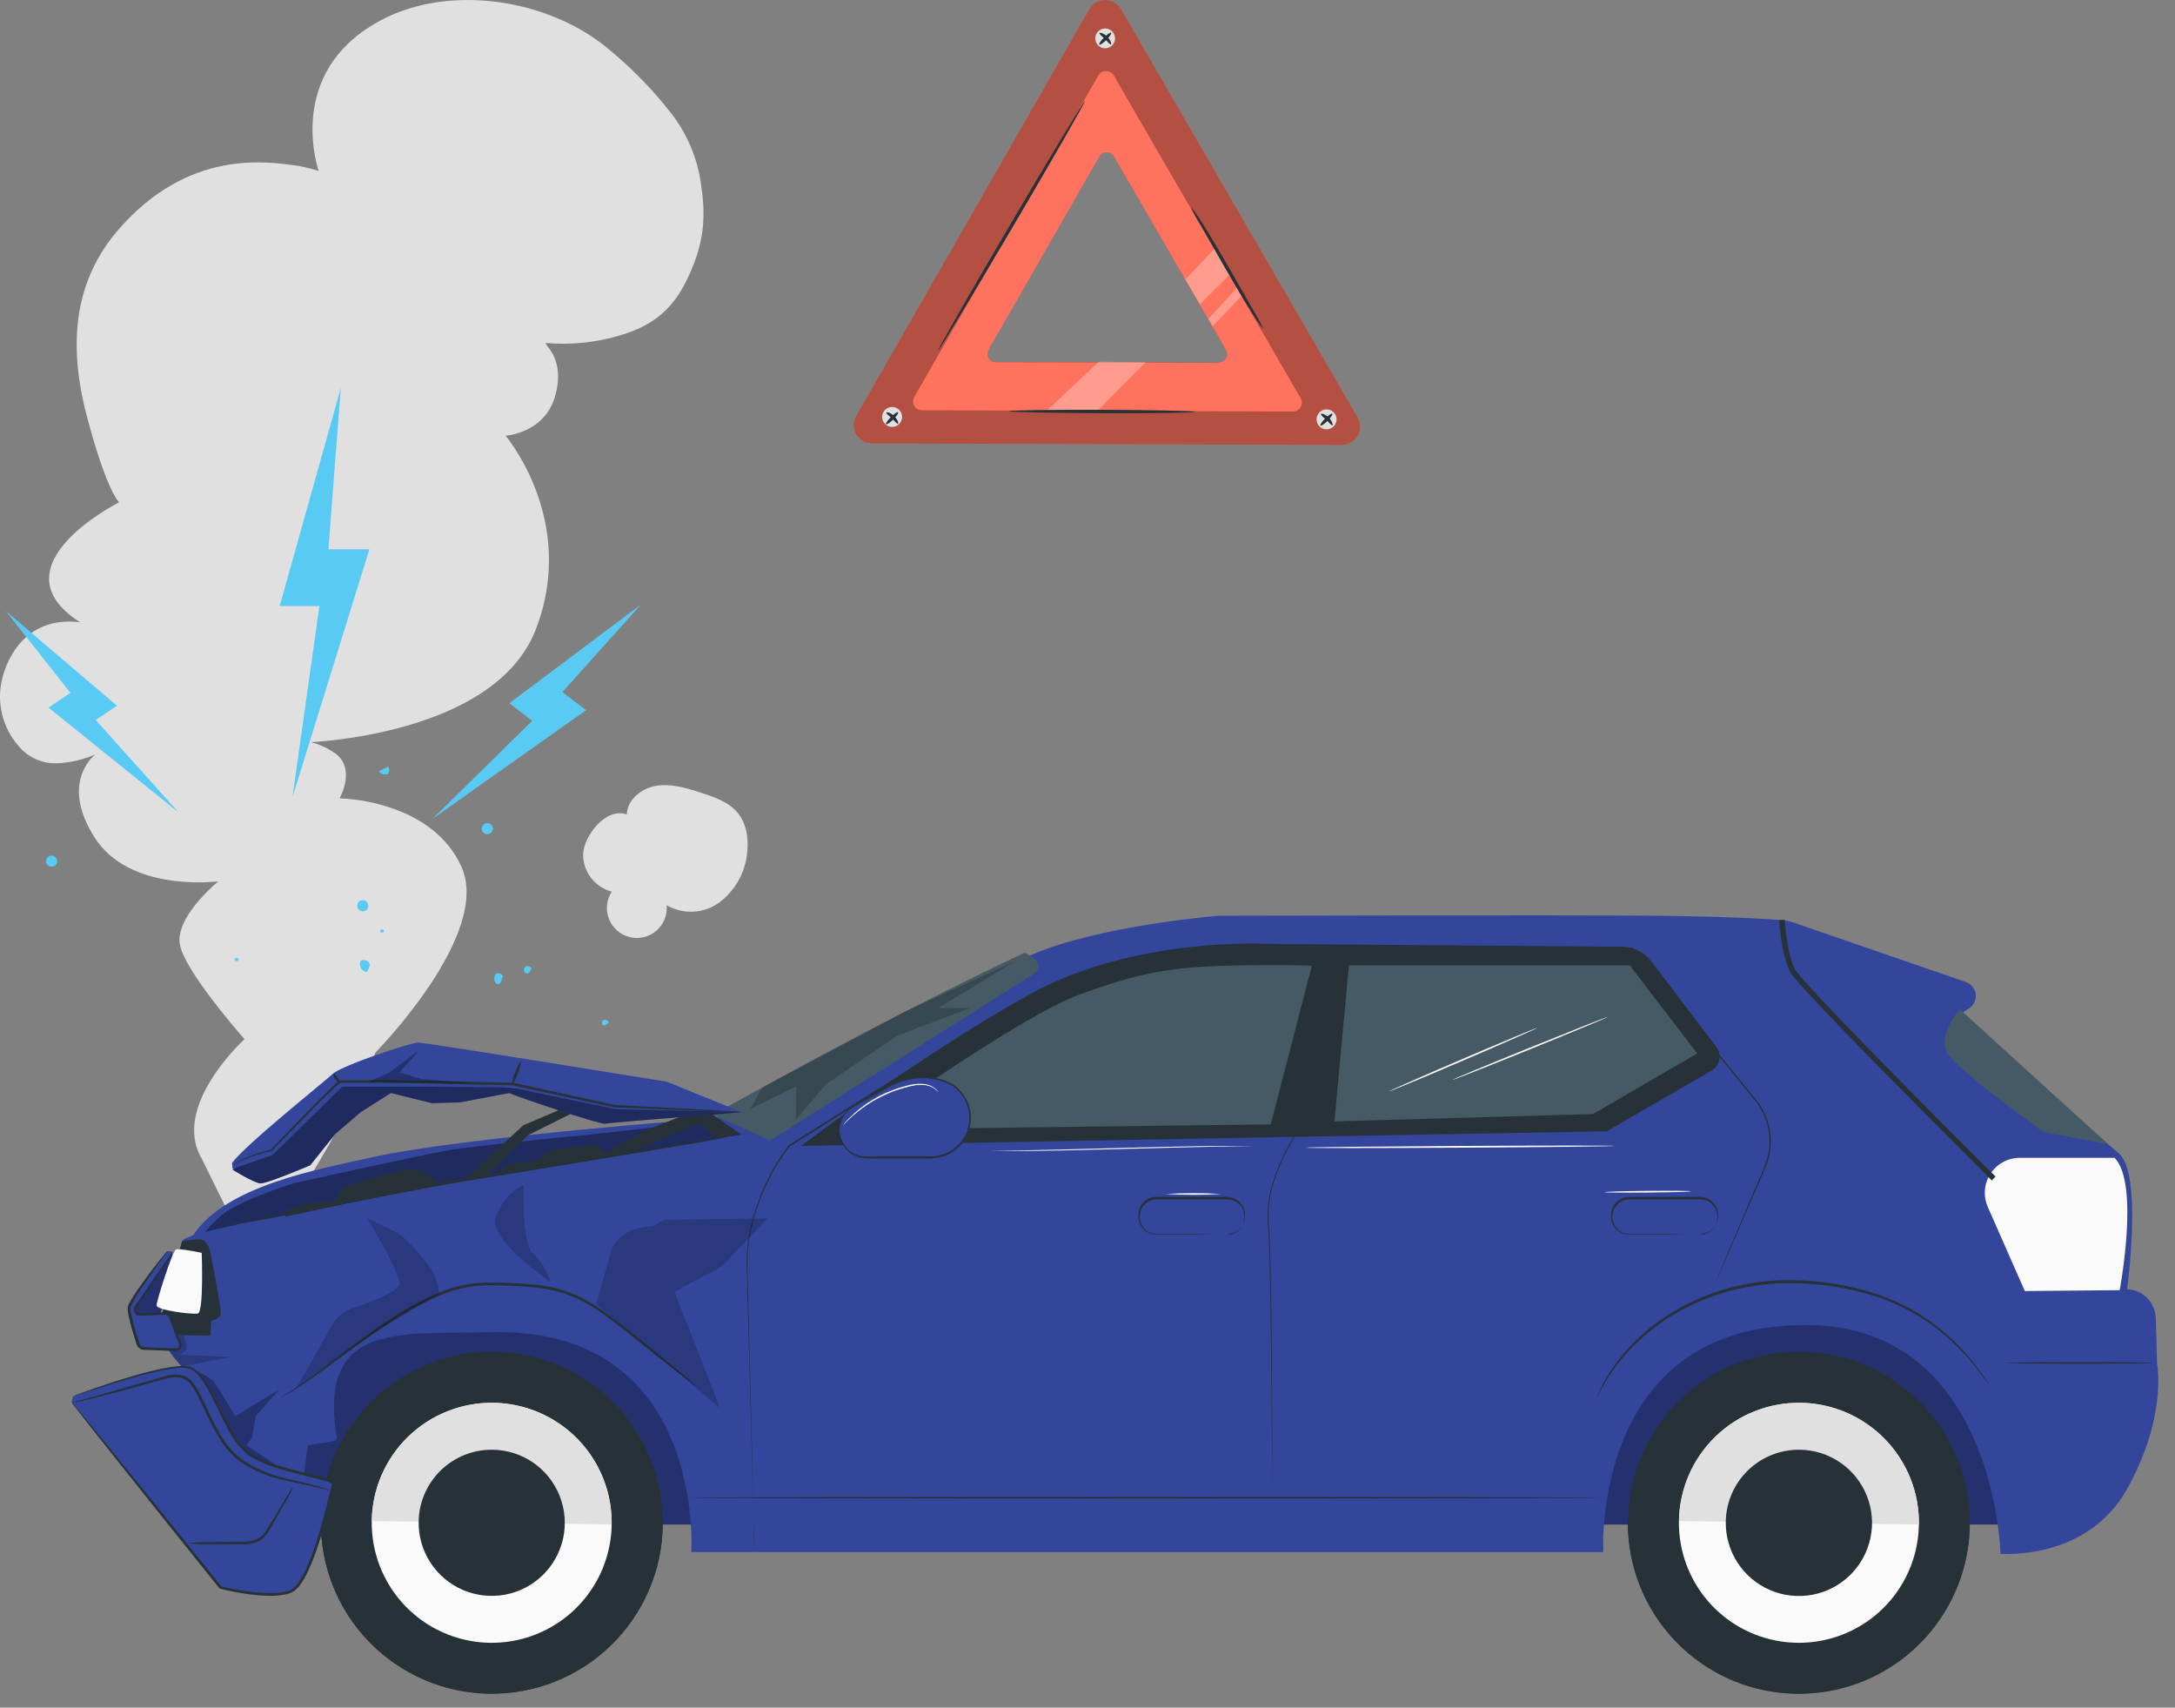 <svg width="107" height="84" viewBox="0 0 107 84" fill="none" xmlns="http://www.w3.org/2000/svg">
<rect x="0" y="0" width="107" height="84" fill="#808080" stroke="none"/>
<g id="Group 281">
<g id="safety-triangle">
<path id="Vector" d="M66.795 20.542L55.147 0.449C55.068 0.312 54.955 0.199 54.818 0.12C54.682 0.041 54.527 0 54.369 0C54.212 0 54.057 0.041 53.92 0.12C53.784 0.199 53.67 0.312 53.591 0.449L42.118 20.467C42.04 20.603 42 20.757 42 20.914C42 21.071 42.042 21.225 42.12 21.36C42.198 21.496 42.31 21.609 42.446 21.688C42.581 21.767 42.735 21.809 42.892 21.811L66.005 21.886C66.163 21.887 66.319 21.847 66.457 21.769C66.594 21.692 66.709 21.579 66.789 21.443C66.87 21.306 66.912 21.151 66.913 20.993C66.914 20.835 66.874 20.679 66.795 20.542ZM59.944 17.834L49.007 17.8C48.931 17.804 48.856 17.786 48.79 17.75C48.723 17.713 48.668 17.659 48.63 17.594C48.592 17.528 48.572 17.454 48.573 17.378C48.575 17.302 48.596 17.228 48.637 17.164L54.07 7.691C54.105 7.625 54.158 7.57 54.223 7.532C54.287 7.493 54.361 7.473 54.436 7.473C54.511 7.473 54.585 7.493 54.649 7.532C54.714 7.57 54.766 7.625 54.802 7.691L60.31 17.201C60.348 17.265 60.369 17.337 60.37 17.411C60.372 17.485 60.353 17.558 60.317 17.622C60.28 17.687 60.227 17.741 60.163 17.778C60.099 17.815 60.026 17.834 59.952 17.834H59.944Z" fill="#FF725E"/>
<g id="Group" opacity="0.3">
<path id="Vector_2" d="M66.795 20.542L55.147 0.449C55.068 0.312 54.955 0.199 54.818 0.12C54.682 0.041 54.527 0 54.369 0C54.212 0 54.057 0.041 53.92 0.12C53.784 0.199 53.67 0.312 53.591 0.449L42.118 20.467C42.04 20.603 42 20.757 42 20.914C42 21.071 42.042 21.225 42.12 21.36C42.198 21.496 42.31 21.609 42.446 21.688C42.581 21.767 42.735 21.809 42.892 21.811L66.005 21.886C66.163 21.887 66.319 21.847 66.457 21.769C66.594 21.692 66.709 21.579 66.789 21.443C66.87 21.306 66.912 21.151 66.913 20.993C66.914 20.835 66.874 20.679 66.795 20.542ZM59.944 17.834L49.007 17.8C48.931 17.804 48.856 17.786 48.79 17.75C48.723 17.713 48.668 17.659 48.63 17.594C48.592 17.528 48.572 17.454 48.573 17.378C48.575 17.302 48.596 17.228 48.637 17.164L54.07 7.691C54.105 7.625 54.158 7.57 54.223 7.532C54.287 7.493 54.361 7.473 54.436 7.473C54.511 7.473 54.585 7.493 54.649 7.532C54.714 7.57 54.766 7.625 54.802 7.691L60.31 17.201C60.348 17.265 60.369 17.337 60.37 17.411C60.372 17.485 60.353 17.558 60.317 17.622C60.28 17.687 60.227 17.741 60.163 17.778C60.099 17.815 60.026 17.834 59.952 17.834H59.944Z" fill="black"/>
</g>
<path id="Vector_3" d="M63.975 19.568L54.794 3.714C54.755 3.648 54.699 3.593 54.632 3.555C54.566 3.516 54.49 3.496 54.413 3.496C54.336 3.496 54.26 3.516 54.194 3.555C54.127 3.593 54.071 3.648 54.032 3.714L44.98 19.523C44.941 19.589 44.921 19.665 44.92 19.742C44.92 19.819 44.94 19.894 44.979 19.961C45.017 20.028 45.072 20.083 45.139 20.122C45.206 20.16 45.282 20.18 45.359 20.18L63.592 20.242C63.672 20.245 63.751 20.226 63.821 20.187C63.891 20.148 63.949 20.091 63.988 20.021C64.028 19.952 64.047 19.873 64.045 19.793C64.043 19.713 64.018 19.635 63.975 19.568ZM59.952 17.85L49.015 17.817C48.94 17.82 48.864 17.803 48.798 17.766C48.731 17.73 48.676 17.676 48.638 17.61C48.6 17.545 48.581 17.47 48.582 17.395C48.583 17.319 48.605 17.245 48.645 17.18L54.078 7.708C54.114 7.642 54.167 7.587 54.231 7.548C54.295 7.51 54.369 7.49 54.444 7.49C54.519 7.49 54.593 7.51 54.657 7.548C54.722 7.587 54.775 7.642 54.81 7.708L60.318 17.218C60.353 17.281 60.37 17.353 60.369 17.425C60.368 17.497 60.348 17.568 60.311 17.63C60.274 17.692 60.221 17.744 60.158 17.779C60.096 17.815 60.024 17.834 59.952 17.834V17.85Z" fill="#FF725E"/>
<path id="Vector_4" d="M54.856 1.888C54.856 1.984 54.828 2.079 54.774 2.159C54.721 2.239 54.645 2.301 54.556 2.338C54.467 2.375 54.369 2.384 54.274 2.366C54.18 2.347 54.093 2.3 54.025 2.232C53.957 2.164 53.911 2.078 53.892 1.983C53.873 1.889 53.883 1.791 53.92 1.702C53.956 1.613 54.019 1.537 54.099 1.484C54.179 1.43 54.273 1.401 54.369 1.401C54.498 1.401 54.622 1.453 54.714 1.544C54.805 1.635 54.856 1.759 54.856 1.888Z" fill="#E0E0E0"/>
<path id="Vector_5" d="M54.661 1.614C54.694 1.647 54.59 1.801 54.428 1.963C54.266 2.125 54.107 2.229 54.078 2.196C54.049 2.163 54.149 2.009 54.311 1.847C54.474 1.684 54.632 1.58 54.661 1.614Z" fill="#263238"/>
<path id="Vector_6" d="M54.652 2.184C54.611 2.204 54.507 2.063 54.357 1.921C54.207 1.78 54.066 1.672 54.087 1.63C54.107 1.589 54.299 1.63 54.469 1.801C54.64 1.971 54.694 2.167 54.652 2.184Z" fill="#263238"/>
<path id="Vector_7" d="M44.377 20.554C44.366 20.676 44.309 20.789 44.219 20.872C44.129 20.954 44.011 21 43.888 21C43.766 21 43.648 20.954 43.557 20.872C43.467 20.789 43.411 20.676 43.399 20.554C43.393 20.486 43.401 20.418 43.423 20.353C43.444 20.288 43.48 20.229 43.526 20.178C43.572 20.128 43.627 20.088 43.69 20.06C43.752 20.032 43.82 20.018 43.888 20.018C43.956 20.018 44.024 20.032 44.087 20.06C44.149 20.088 44.205 20.128 44.251 20.178C44.297 20.229 44.332 20.288 44.354 20.353C44.375 20.418 44.383 20.486 44.377 20.554Z" fill="#E0E0E0"/>
<path id="Vector_8" d="M44.181 20.28C44.215 20.313 44.107 20.467 43.949 20.629C43.79 20.791 43.628 20.895 43.595 20.862C43.562 20.829 43.67 20.675 43.832 20.513C43.994 20.35 44.148 20.246 44.181 20.28Z" fill="#263238"/>
<path id="Vector_9" d="M44.173 20.85C44.132 20.85 44.023 20.729 43.874 20.583C43.724 20.438 43.587 20.338 43.607 20.296C43.628 20.255 43.82 20.296 43.99 20.467C44.161 20.637 44.215 20.816 44.173 20.85Z" fill="#263238"/>
<path id="Vector_10" d="M65.751 20.625C65.752 20.723 65.724 20.818 65.67 20.899C65.617 20.981 65.54 21.044 65.45 21.082C65.36 21.119 65.261 21.13 65.166 21.111C65.07 21.092 64.982 21.045 64.913 20.976C64.844 20.907 64.798 20.82 64.779 20.724C64.76 20.628 64.77 20.529 64.808 20.439C64.845 20.349 64.909 20.273 64.99 20.219C65.072 20.166 65.167 20.137 65.265 20.138C65.394 20.138 65.517 20.19 65.609 20.281C65.7 20.372 65.751 20.496 65.751 20.625Z" fill="#E0E0E0"/>
<path id="Vector_11" d="M65.547 20.35C65.577 20.384 65.473 20.538 65.31 20.7C65.148 20.862 64.994 20.966 64.961 20.933C64.928 20.9 65.032 20.746 65.194 20.583C65.356 20.421 65.522 20.317 65.547 20.35Z" fill="#263238"/>
<path id="Vector_12" d="M65.547 20.92C65.506 20.941 65.402 20.8 65.252 20.658C65.102 20.517 64.961 20.409 64.982 20.367C65.003 20.326 65.194 20.367 65.365 20.538C65.535 20.708 65.585 20.904 65.547 20.92Z" fill="#263238"/>
<g id="Group_2" opacity="0.3">
<path id="Vector_13" d="M59.74 12.238L58.321 13.744L59.029 14.972L60.485 13.524L59.74 12.238Z" fill="white"/>
</g>
<g id="Group_3" opacity="0.3">
<path id="Vector_14" d="M59.445 15.687L60.847 14.16L61.075 14.56L59.653 16.049L59.445 15.687Z" fill="white"/>
</g>
<g id="Group_4" opacity="0.3">
<path id="Vector_15" d="M54.057 17.792L51.528 20.167L54.02 20.176L56.358 17.821L54.057 17.792Z" fill="white"/>
</g>
<path id="Vector_16" d="M53.375 4.958C53.417 4.983 51.828 7.754 49.831 11.148C47.834 14.543 46.178 17.28 46.141 17.259C46.103 17.239 47.688 14.464 49.689 11.065C51.69 7.666 53.338 4.938 53.375 4.958Z" fill="#263238"/>
<path id="Vector_17" d="M58.796 20.259C58.796 20.305 56.753 20.334 54.22 20.326C51.686 20.317 49.644 20.271 49.644 20.226C49.644 20.18 51.69 20.151 54.22 20.159C56.749 20.167 58.796 20.213 58.796 20.259Z" fill="#263238"/>
<path id="Vector_18" d="M62.153 16.182C61.933 15.923 61.737 15.644 61.566 15.35C61.225 14.813 60.78 14.065 60.297 13.229L59.075 11.086C58.891 10.799 58.728 10.498 58.588 10.188C58.805 10.449 59.001 10.727 59.174 11.02C59.516 11.552 59.961 12.305 60.443 13.141L61.666 15.279C61.849 15.569 62.012 15.87 62.153 16.182Z" fill="#263238"/>
</g>
<g id="Crash">
<path id="Vector_19" d="M30.837 16.39C32.693 15.764 33.455 14.612 34.043 13.204C34.682 11.673 34.71 10.46 34.468 8.928C34.277 7.705 33.778 6.55 33.019 5.572C32.142 4.448 31.148 3.421 30.052 2.509C27.015 -0.122 21.833 -0.885 18.392 1.192L18.148 1.343C14.094 3.95 15.678 8.412 15.678 8.412C15.36 8.311 15.037 8.228 14.709 8.165C13.12 7.935 9.278 7.32 5.831 11.291C3.735 13.701 3.293 16.739 4.264 20.441C5.244 24.168 5.859 24.708 5.859 24.708C5.859 24.708 -0.382 27.845 3.938 30.608C0.688 30.213 0.096 33.443 0.096 33.443C-0.035 34.002 -0.032 34.584 0.104 35.142C0.24 35.7 0.505 36.218 0.878 36.654C1.116 36.956 1.424 37.196 1.777 37.35C2.129 37.505 2.514 37.57 2.898 37.541C3.512 37.501 4.115 37.357 4.681 37.115C4.334 37.42 4.087 37.821 3.971 38.268C3.789 38.946 3.839 39.914 4.651 41.193C6.364 43.885 10.587 43.372 10.738 43.353C10.345 43.686 9.982 44.053 9.654 44.451C9.155 45.068 8.705 45.842 8.861 46.52C9.152 47.801 11.638 50.667 11.987 51.067C12.001 51.083 12.015 51.099 12.028 51.117C12.028 51.117 8.403 54.41 9.92 56.984L12.42 62.05C14.82 58.859 16.853 55.408 18.48 51.762C19.484 50.712 20.396 49.578 21.205 48.372C22.423 46.525 23.441 44.283 22.703 42.642C22.001 41.081 20.64 40.244 19.391 39.794C18.527 39.485 17.621 39.308 16.704 39.27C16.704 39.27 17.588 37.744 16.397 36.994C16.062 36.77 15.691 36.606 15.299 36.511C16.146 36.454 16.99 36.35 17.827 36.201C20.804 35.674 25.036 34.341 26.348 30.987C28.444 25.614 24.871 21.434 24.871 21.434C24.871 21.434 26.696 21.322 27.264 19.626C27.832 17.93 26.957 17.073 26.957 17.073L26.833 16.868C28.187 16.988 29.55 16.825 30.837 16.39Z" fill="#E0E0E0"/>
<path id="Vector_20" d="M36.318 40.016C35.857 39.431 35.099 39.193 34.397 38.965C33.694 38.737 32.981 38.539 32.267 38.657C31.554 38.776 30.854 39.338 30.837 40.063C29.797 39.692 28.738 41.122 28.689 41.984C28.676 42.409 28.808 42.827 29.064 43.168C29.32 43.508 29.684 43.752 30.096 43.858C29.968 44.055 29.888 44.28 29.864 44.514C29.84 44.748 29.872 44.984 29.958 45.203C30.044 45.423 30.181 45.618 30.358 45.773C30.535 45.928 30.746 46.039 30.975 46.095C31.203 46.152 31.442 46.153 31.671 46.099C31.9 46.044 32.112 45.935 32.291 45.782C32.469 45.629 32.608 45.434 32.696 45.216C32.784 44.998 32.819 44.762 32.797 44.528C33.191 44.756 33.642 44.867 34.097 44.846C34.552 44.825 34.991 44.673 35.363 44.41C36.103 43.863 36.597 43.045 36.735 42.135C36.845 41.396 36.773 40.592 36.318 40.016Z" fill="#E0E0E0"/>
<path id="Vector_21" fill-rule="evenodd" clip-rule="evenodd" d="M18.834 45.724C18.853 45.73 18.869 45.743 18.879 45.76C18.888 45.778 18.891 45.798 18.886 45.817C18.878 45.836 18.865 45.852 18.848 45.862C18.83 45.873 18.81 45.877 18.79 45.875C18.77 45.873 18.75 45.865 18.734 45.853C18.718 45.841 18.705 45.825 18.697 45.806C18.695 45.803 18.694 45.798 18.694 45.794C18.694 45.79 18.695 45.786 18.697 45.782C18.7 45.771 18.706 45.763 18.716 45.757C18.732 45.739 18.753 45.725 18.776 45.716C18.788 45.712 18.801 45.711 18.813 45.715C18.826 45.718 18.837 45.725 18.845 45.735L18.834 45.724Z" fill="#59CAF4"/>
<path id="Vector_22" fill-rule="evenodd" clip-rule="evenodd" d="M11.679 47.126C11.689 47.129 11.697 47.134 11.705 47.14C11.713 47.146 11.719 47.154 11.724 47.163C11.728 47.171 11.731 47.181 11.732 47.191C11.733 47.2 11.732 47.21 11.729 47.22C11.722 47.239 11.709 47.255 11.691 47.266C11.674 47.276 11.653 47.28 11.633 47.277C11.613 47.275 11.594 47.267 11.578 47.255C11.562 47.243 11.55 47.227 11.542 47.209C11.54 47.205 11.539 47.201 11.539 47.196C11.539 47.192 11.54 47.188 11.542 47.184C11.543 47.179 11.544 47.174 11.547 47.169C11.55 47.165 11.554 47.162 11.559 47.159C11.577 47.142 11.598 47.128 11.622 47.118C11.633 47.114 11.646 47.114 11.658 47.117C11.669 47.121 11.68 47.128 11.688 47.137L11.679 47.126Z" fill="#59CAF4"/>
<path id="Vector_23" fill-rule="evenodd" clip-rule="evenodd" d="M18.214 47.508C18.209 47.455 18.191 47.404 18.161 47.36C18.131 47.316 18.09 47.28 18.043 47.257C17.995 47.233 17.942 47.221 17.889 47.223C17.836 47.226 17.784 47.241 17.739 47.269C17.717 47.323 17.707 47.381 17.709 47.439C17.712 47.497 17.726 47.554 17.752 47.605C17.778 47.657 17.815 47.703 17.86 47.74C17.905 47.776 17.957 47.803 18.013 47.818C18.064 47.784 18.104 47.737 18.13 47.682C18.157 47.627 18.169 47.566 18.164 47.505L18.214 47.508Z" fill="#59CAF4"/>
<path id="Vector_24" fill-rule="evenodd" clip-rule="evenodd" d="M2.771 42.22C2.809 42.28 2.821 42.353 2.805 42.423C2.79 42.493 2.747 42.553 2.688 42.593C2.628 42.632 2.556 42.646 2.486 42.633C2.416 42.619 2.353 42.579 2.313 42.52C2.272 42.462 2.255 42.39 2.266 42.319C2.278 42.249 2.316 42.186 2.373 42.143C2.43 42.1 2.502 42.082 2.573 42.091C2.643 42.1 2.708 42.136 2.752 42.192L2.771 42.22Z" fill="#59CAF4"/>
<path id="Vector_25" fill-rule="evenodd" clip-rule="evenodd" d="M19.092 37.708L18.631 37.944C18.683 38.007 18.754 38.054 18.833 38.078C18.912 38.102 18.996 38.102 19.075 38.078C19.103 38.049 19.123 38.014 19.136 37.976C19.148 37.938 19.152 37.898 19.148 37.858C19.143 37.819 19.13 37.78 19.108 37.746C19.087 37.712 19.059 37.683 19.026 37.661L19.092 37.708Z" fill="#59CAF4"/>
<path id="Vector_26" fill-rule="evenodd" clip-rule="evenodd" d="M29.984 50.348C29.971 50.292 29.938 50.242 29.891 50.208C29.844 50.174 29.786 50.158 29.729 50.164C29.613 50.189 29.567 50.37 29.668 50.425C29.77 50.48 29.877 50.378 29.943 50.288L29.984 50.348Z" fill="#59CAF4"/>
<path id="Vector_27" fill-rule="evenodd" clip-rule="evenodd" d="M24.248 40.749C24.251 40.817 24.228 40.885 24.183 40.937C24.139 40.989 24.076 41.023 24.008 41.032C23.94 41.04 23.871 41.023 23.815 40.983C23.759 40.943 23.72 40.884 23.706 40.816C23.691 40.749 23.703 40.679 23.738 40.62C23.773 40.561 23.829 40.517 23.895 40.497C23.96 40.477 24.031 40.482 24.093 40.512C24.155 40.542 24.204 40.594 24.229 40.658L24.248 40.749Z" fill="#59CAF4"/>
<path id="Vector_28" fill-rule="evenodd" clip-rule="evenodd" d="M18.12 44.541C18.123 44.61 18.1 44.677 18.055 44.73C18.011 44.782 17.948 44.816 17.88 44.825C17.812 44.833 17.743 44.816 17.687 44.776C17.631 44.736 17.592 44.676 17.578 44.609C17.563 44.542 17.575 44.472 17.61 44.413C17.645 44.353 17.701 44.309 17.767 44.289C17.832 44.27 17.903 44.275 17.965 44.305C18.027 44.335 18.076 44.387 18.101 44.451L18.12 44.541Z" fill="#59CAF4"/>
<path id="Vector_29" fill-rule="evenodd" clip-rule="evenodd" d="M26.158 47.689C26.151 47.658 26.138 47.629 26.118 47.604C26.099 47.579 26.074 47.559 26.045 47.545C26.017 47.531 25.986 47.523 25.954 47.522C25.922 47.521 25.891 47.528 25.862 47.541C25.836 47.558 25.814 47.581 25.798 47.608C25.783 47.635 25.774 47.665 25.773 47.696C25.771 47.728 25.777 47.759 25.791 47.787C25.804 47.815 25.823 47.84 25.848 47.859C25.876 47.873 25.907 47.879 25.938 47.877C25.968 47.874 25.998 47.864 26.024 47.847C26.049 47.83 26.07 47.806 26.083 47.778C26.097 47.751 26.103 47.72 26.101 47.689H26.158Z" fill="#59CAF4"/>
<path id="Vector_30" fill-rule="evenodd" clip-rule="evenodd" d="M24.748 48.002C24.643 47.878 24.487 47.807 24.383 47.922C24.333 47.992 24.309 48.076 24.316 48.161C24.322 48.247 24.357 48.327 24.416 48.389C24.534 48.471 24.69 48.32 24.69 48.131L24.748 48.002Z" fill="#59CAF4"/>
<path id="Vector_31" d="M31.529 29.738L25.058 34.59L26.183 35.455L21.271 40.285L28.831 34.934L27.671 34.042L31.529 29.738Z" fill="#59CAF4"/>
<path id="Vector_32" d="M0.285 30.054L5.752 34.714L4.706 35.416L8.792 39.967L2.387 34.807L3.466 34.083L0.285 30.054Z" fill="#59CAF4"/>
<path id="Vector_33" d="M16.767 19.08L13.759 29.813H15.713L14.388 39.212L18.172 27.022H16.155L16.767 19.08Z" fill="#59CAF4"/>
</g>
<g id="car-2">
<path id="Vector_34" d="M99.684 62.195H12.472V74.992H99.684V62.195Z" fill="#34469C"/>
<g id="Group_5" opacity="0.3">
<path id="Vector_35" d="M99.684 62.195H12.472V74.992H99.684V62.195Z" fill="black"/>
</g>
<path id="Vector_36" d="M24.921 83.275C29.548 82.874 32.974 78.798 32.573 74.172C32.172 69.545 28.097 66.119 23.47 66.52C18.844 66.921 15.418 70.996 15.819 75.623C16.219 80.249 20.295 83.675 24.921 83.275Z" fill="#263238"/>
<path id="Vector_37" d="M15.785 74.764C15.784 74.772 15.784 74.779 15.785 74.786C15.769 75.891 15.971 76.987 16.379 78.013C16.787 79.04 17.393 79.975 18.162 80.767C19.716 82.367 21.843 83.284 24.073 83.316C26.303 83.348 28.454 82.492 30.054 80.938C31.653 79.384 32.57 77.258 32.602 75.028V75.006L15.785 74.764Z" fill="#263238"/>
<path id="Vector_38" d="M18.288 74.822C18.271 75.989 18.601 77.135 19.235 78.115C19.87 79.095 20.781 79.865 21.853 80.327C22.925 80.789 24.11 80.923 25.258 80.712C26.406 80.501 27.466 79.954 28.303 79.14C29.141 78.327 29.718 77.283 29.962 76.141C30.207 75 30.107 73.811 29.676 72.727C29.245 71.642 28.502 70.709 27.54 70.046C26.579 69.384 25.443 69.021 24.276 69.004C23.5 68.993 22.731 69.134 22.01 69.421C21.29 69.707 20.633 70.132 20.076 70.673C19.52 71.213 19.076 71.857 18.769 72.569C18.462 73.281 18.299 74.047 18.288 74.822Z" fill="#FAFAFA"/>
<path id="Vector_39" d="M24.276 69.004C23.5 68.993 22.731 69.134 22.01 69.421C21.29 69.707 20.633 70.132 20.076 70.673C19.52 71.213 19.076 71.857 18.769 72.569C18.462 73.281 18.299 74.047 18.288 74.822L30.088 74.992C30.111 73.427 29.511 71.918 28.422 70.795C27.331 69.672 25.84 69.028 24.276 69.004Z" fill="#E0E0E0"/>
<path id="Vector_40" d="M20.596 74.855C20.585 75.566 20.786 76.264 21.173 76.861C21.559 77.457 22.114 77.926 22.767 78.208C23.419 78.489 24.141 78.571 24.84 78.442C25.54 78.314 26.185 77.981 26.695 77.485C27.205 76.99 27.557 76.354 27.706 75.659C27.855 74.964 27.794 74.24 27.531 73.579C27.269 72.919 26.816 72.35 26.231 71.947C25.646 71.543 24.954 71.322 24.243 71.312C23.771 71.305 23.302 71.391 22.863 71.565C22.424 71.739 22.023 71.998 21.684 72.327C21.346 72.656 21.075 73.049 20.888 73.483C20.701 73.916 20.602 74.383 20.596 74.855Z" fill="#263238"/>
<path id="Vector_41" d="M89.037 83.294C93.671 82.997 97.187 78.999 96.89 74.365C96.593 69.731 92.595 66.215 87.96 66.512C83.326 66.809 79.81 70.807 80.107 75.442C80.405 80.076 84.403 83.592 89.037 83.294Z" fill="#263238"/>
<path id="Vector_42" d="M80.081 74.764V74.786C80.065 75.891 80.267 76.987 80.675 78.013C81.083 79.04 81.689 79.975 82.459 80.767C83.228 81.559 84.146 82.192 85.16 82.629C86.174 83.067 87.265 83.3 88.369 83.316C89.473 83.332 90.57 83.13 91.596 82.722C92.622 82.314 93.558 81.708 94.35 80.938C95.142 80.169 95.775 79.251 96.212 78.236C96.649 77.222 96.882 76.132 96.898 75.028V75.006L80.081 74.764Z" fill="#263238"/>
<path id="Vector_43" d="M82.595 74.822C82.578 75.989 82.908 77.135 83.542 78.115C84.177 79.094 85.087 79.864 86.159 80.326C87.231 80.789 88.416 80.923 89.564 80.712C90.712 80.501 91.771 79.955 92.609 79.142C93.446 78.329 94.024 77.286 94.269 76.145C94.514 75.004 94.415 73.815 93.985 72.73C93.554 71.645 92.812 70.712 91.852 70.049C90.891 69.386 89.756 69.022 88.588 69.004C87.813 68.992 87.042 69.133 86.321 69.419C85.6 69.705 84.942 70.13 84.386 70.671C83.829 71.211 83.385 71.856 83.077 72.568C82.77 73.28 82.606 74.046 82.595 74.822Z" fill="#FAFAFA"/>
<path id="Vector_44" d="M88.588 69.004C87.813 68.993 87.043 69.134 86.323 69.421C85.603 69.707 84.945 70.132 84.389 70.673C83.833 71.213 83.389 71.857 83.082 72.569C82.775 73.281 82.612 74.047 82.6 74.822L94.401 74.992C94.424 73.427 93.824 71.918 92.734 70.795C91.644 69.672 90.153 69.028 88.588 69.004Z" fill="#E0E0E0"/>
<path id="Vector_45" d="M84.9 74.855C84.889 75.567 85.09 76.265 85.476 76.863C85.863 77.46 86.418 77.93 87.071 78.212C87.724 78.495 88.447 78.577 89.147 78.448C89.847 78.32 90.493 77.987 91.004 77.491C91.514 76.995 91.866 76.359 92.015 75.663C92.165 74.968 92.104 74.243 91.841 73.582C91.579 72.92 91.126 72.352 90.54 71.948C89.954 71.544 89.262 71.322 88.55 71.312C88.078 71.305 87.609 71.391 87.169 71.565C86.73 71.739 86.33 71.998 85.991 72.327C85.652 72.656 85.381 73.049 85.194 73.482C85.007 73.916 84.907 74.383 84.9 74.855Z" fill="#263238"/>
<path id="Vector_46" d="M35.214 54.997C35.214 54.997 22.829 55.911 18.241 56.94C15.612 57.53 11.106 58.326 9.503 60.76C9.503 60.76 9.273 60.862 9.08 60.941C9.019 60.97 8.97 61.021 8.943 61.084C8.917 61.147 8.915 61.217 8.938 61.282C9.037 61.539 9.182 61.926 9.193 61.995C9.24 62.344 8.724 62.53 8.729 62.744L9.338 65.653C9.338 65.653 7.05 65.296 8.943 67.215C9.915 68.2 12.022 76.183 11.86 76.455C11.402 77.218 14.44 76.455 14.44 76.455L15.137 71.109C15.137 71.046 16.117 70.988 16.454 70.87C16.492 70.857 16.524 70.831 16.544 70.796C16.565 70.761 16.572 70.72 16.564 70.681C15.62 64.951 19.775 65.664 24.007 65.527C34.756 65.187 34.007 76.348 34.007 76.348H78.874C78.874 76.348 78.251 65.082 88.937 65.178C98.166 65.264 98.416 76.43 98.416 76.43C98.416 76.43 102.672 76.801 104.654 73.222C106.635 69.644 106.119 67.097 106.119 67.097L106.053 64.835C106.042 64.465 105.891 64.112 105.629 63.848C105.368 63.585 105.016 63.43 104.645 63.417C104.645 63.417 105.419 57.722 104.234 56.734C103.048 55.746 96.55 49.805 96.55 49.805L96.857 49.61C96.974 49.538 97.068 49.433 97.128 49.309C97.188 49.185 97.212 49.047 97.197 48.91C97.181 48.773 97.127 48.644 97.04 48.536C96.954 48.429 96.839 48.348 96.709 48.304C94.239 47.453 89.351 45.771 88.201 45.37C88.031 45.312 87.854 45.275 87.675 45.26C86.991 45.208 85.051 45.085 81.486 45.046C77.147 45 59.93 45.046 59.93 45.046C59.93 45.046 54.01 45.532 50.717 46.981C47.232 48.51 35.214 54.997 35.214 54.997Z" fill="#34469C"/>
<path id="Vector_47" d="M37.111 76.183C37.111 76.183 37.111 76.153 37.111 76.09C37.111 76.027 37.111 75.933 37.111 75.815C37.111 75.567 37.1 75.201 37.078 74.718C37.05 73.763 37.009 72.369 36.96 70.601C36.91 68.834 36.853 66.671 36.784 64.201C36.768 63.585 36.75 62.945 36.732 62.281C36.721 61.947 36.736 61.613 36.776 61.282C36.801 61.114 36.823 60.947 36.847 60.777C36.872 60.606 36.916 60.439 36.952 60.269C37.115 59.575 37.349 58.9 37.651 58.255C37.962 57.574 38.348 56.929 38.801 56.334L46.573 51.438L48.67 50.118C49.377 49.647 50.121 49.232 50.893 48.877C51.678 48.51 52.483 48.188 53.305 47.914C53.717 47.769 54.128 47.64 54.562 47.524C54.995 47.409 55.415 47.294 55.852 47.206C57.5 46.853 59.176 46.642 60.86 46.575C62.475 46.498 64.092 46.503 65.707 46.591H65.753V46.638C65.01 49.964 64.307 53.101 63.665 55.969C63.281 56.601 62.967 57.274 62.729 57.975C62.49 58.639 62.382 59.344 62.411 60.049C62.465 60.741 62.485 61.422 62.501 62.069C62.518 62.717 62.526 63.362 62.54 63.99C62.575 66.46 62.584 68.612 62.592 70.384C62.6 72.157 62.592 73.551 62.592 74.501C62.592 74.976 62.592 75.338 62.592 75.585C62.592 75.708 62.592 75.802 62.592 75.859C62.592 75.917 62.592 75.953 62.592 75.953C62.592 75.953 62.592 75.922 62.592 75.859C62.592 75.796 62.592 75.703 62.592 75.585C62.592 75.338 62.592 74.976 62.592 74.501C62.592 73.549 62.592 72.154 62.567 70.384C62.542 68.614 62.54 66.457 62.498 63.99C62.486 63.376 62.472 62.74 62.457 62.083C62.438 61.427 62.419 60.755 62.364 60.066C62.333 59.351 62.441 58.637 62.682 57.964C62.921 57.257 63.237 56.579 63.624 55.941C64.266 53.065 64.963 49.928 65.704 46.611L65.74 46.66C64.128 46.576 62.513 46.576 60.901 46.66C59.222 46.727 57.552 46.938 55.909 47.291C55.473 47.376 55.048 47.5 54.622 47.607C54.197 47.714 53.78 47.848 53.368 47.994C52.549 48.267 51.746 48.587 50.964 48.954C50.201 49.307 49.467 49.719 48.769 50.186L46.601 51.52L38.834 56.41C38.384 56.999 38.001 57.635 37.69 58.307C37.389 58.948 37.156 59.618 36.993 60.307C36.639 61.652 36.817 62.983 36.82 64.213C36.883 66.682 36.935 68.837 36.979 70.609C37.023 72.382 37.053 73.779 37.078 74.726C37.078 75.201 37.094 75.566 37.1 75.824C37.1 75.944 37.1 76.038 37.1 76.098C37.1 76.159 37.111 76.183 37.111 76.183Z" fill="#263238"/>
<path id="Vector_48" d="M65.649 46.874H65.723H65.94L66.763 46.855L69.856 46.794L80.284 46.616H80.303V46.63L81.763 48.422L85.94 53.54L86.415 54.122C86.567 54.316 86.698 54.527 86.805 54.75C87 55.163 87.106 55.613 87.117 56.071C87.127 56.528 87.041 56.982 86.865 57.404C86.698 57.788 86.541 58.159 86.388 58.502C85.781 59.909 85.29 61.048 84.947 61.841C84.774 62.231 84.642 62.536 84.549 62.747L84.445 62.98L84.406 63.06C84.406 63.06 84.406 63.032 84.436 62.978C84.466 62.923 84.494 62.843 84.535 62.739L84.917 61.828C85.254 61.035 85.74 59.89 86.335 58.48C86.61 57.769 87.082 57.022 87.049 56.109C87.043 55.646 86.938 55.19 86.739 54.772C86.635 54.555 86.507 54.349 86.357 54.16L85.88 53.578L81.728 48.457L80.268 46.668L80.298 46.682L69.87 46.833L66.774 46.871H65.951H65.66L65.649 46.874Z" fill="#263238"/>
<path id="Vector_49" d="M60.382 60.749C60.382 60.749 60.426 60.749 60.506 60.73C60.624 60.709 60.737 60.664 60.838 60.598C60.995 60.495 61.113 60.341 61.173 60.162C61.209 60.05 61.224 59.933 61.217 59.816C61.213 59.686 61.179 59.558 61.118 59.443C61.049 59.31 60.945 59.199 60.817 59.121C60.689 59.044 60.543 59.002 60.393 59.001H56.905C56.702 59 56.506 59.074 56.354 59.208C56.202 59.343 56.105 59.529 56.082 59.731C56.058 59.92 56.092 60.111 56.181 60.28C56.272 60.441 56.414 60.567 56.584 60.639C56.752 60.696 56.929 60.718 57.106 60.703H58.544L59.883 60.716L58.544 60.73H57.106C57.018 60.73 56.93 60.73 56.831 60.73C56.737 60.724 56.644 60.703 56.557 60.667C56.371 60.591 56.217 60.454 56.118 60.28C56.018 60.096 55.978 59.884 56.005 59.676C56.026 59.461 56.123 59.26 56.28 59.111C56.447 58.959 56.663 58.874 56.889 58.872H59.318H60.38C60.54 58.876 60.697 58.923 60.833 59.008C60.969 59.093 61.08 59.213 61.154 59.355C61.216 59.48 61.25 59.617 61.252 59.756C61.257 59.878 61.239 59.999 61.2 60.115C61.135 60.302 61.007 60.461 60.838 60.565C60.733 60.631 60.615 60.672 60.492 60.686C60.459 60.712 60.422 60.733 60.382 60.749Z" fill="#263238"/>
<path id="Vector_50" d="M83.649 60.749C83.649 60.749 83.693 60.749 83.772 60.73C83.891 60.709 84.004 60.665 84.104 60.598C84.263 60.495 84.381 60.341 84.439 60.162C84.475 60.05 84.49 59.933 84.483 59.816C84.48 59.686 84.446 59.558 84.384 59.443C84.315 59.311 84.212 59.2 84.084 59.122C83.957 59.044 83.811 59.002 83.662 59.001H80.158C79.954 59.003 79.759 59.08 79.609 59.218C79.458 59.35 79.361 59.532 79.335 59.731C79.31 59.92 79.345 60.112 79.436 60.28C79.527 60.44 79.668 60.566 79.837 60.639C80.005 60.696 80.184 60.718 80.361 60.703H81.799L83.135 60.716L81.799 60.73H80.361C80.27 60.73 80.185 60.73 80.087 60.73C79.992 60.725 79.899 60.703 79.812 60.667C79.626 60.591 79.47 60.455 79.37 60.28C79.27 60.096 79.231 59.884 79.258 59.676C79.283 59.456 79.388 59.253 79.553 59.105C79.718 58.957 79.931 58.874 80.153 58.872H82.584H83.649C83.88 58.877 84.101 58.972 84.264 59.137C84.427 59.302 84.519 59.524 84.521 59.756C84.527 59.878 84.509 60 84.469 60.115C84.404 60.303 84.276 60.462 84.107 60.565C84.002 60.631 83.884 60.672 83.761 60.686C83.727 60.712 83.689 60.734 83.649 60.749Z" fill="#263238"/>
<path id="Vector_51" d="M104.025 56.954H99.36C99.047 56.954 98.74 57.04 98.472 57.202C98.204 57.364 97.985 57.596 97.84 57.873C97.719 58.102 97.652 58.354 97.643 58.612C97.634 58.87 97.683 59.127 97.787 59.363L99.612 63.507L104.278 63.463C104.278 63.463 105.277 58.208 104.025 56.954Z" fill="#FAFAFA"/>
<path id="Vector_52" d="M39.405 56.369L63.415 55.925L79.038 55.65L84.198 52.667C84.296 52.61 84.381 52.533 84.447 52.441C84.513 52.348 84.559 52.243 84.581 52.132C84.603 52.02 84.602 51.906 84.576 51.795C84.551 51.684 84.502 51.58 84.434 51.49L81.225 47.277C81.061 47.06 80.848 46.884 80.605 46.762C80.361 46.64 80.093 46.575 79.82 46.572L62.345 46.429C62.345 46.429 55.758 46.048 50.58 48.951C45.116 52.003 39.405 56.369 39.405 56.369Z" fill="#263238"/>
<path id="Vector_53" d="M50.41 46.863C50.41 46.863 51.612 47.412 50.83 47.919C50.047 48.427 37.882 56.098 37.882 56.098L35.075 54.832C40.039 52.072 45.042 49.393 50.41 46.863Z" fill="#455A64"/>
<path id="Vector_54" d="M105.878 67.039C105.878 67.061 104.278 67.08 102.31 67.08C100.342 67.08 98.742 67.061 98.742 67.039C98.742 67.017 100.342 66.998 102.31 66.998C104.278 66.998 105.878 67.017 105.878 67.039Z" fill="#263238"/>
<path id="Vector_55" d="M78.794 73.672C78.794 73.694 68.739 73.713 56.34 73.713C43.941 73.713 33.883 73.694 33.883 73.672C33.883 73.65 43.936 73.631 56.34 73.631C68.745 73.631 78.794 73.65 78.794 73.672Z" fill="#263238"/>
<path id="Vector_56" d="M96.415 49.648C96.415 49.648 95.342 50.848 95.765 51.729C96.188 52.609 100.54 55.686 100.54 55.686L103.701 56.281L96.415 49.648Z" fill="#455A64"/>
<path id="Vector_57" d="M66.36 47.486L65.649 55.162L78.369 54.8L83.495 51.819L80.177 47.486H66.36Z" fill="#455A64"/>
<path id="Vector_58" d="M42.418 55.557C42.418 55.557 50.102 50.014 53.121 48.913C56.044 47.848 57.567 47.582 60.311 47.505C62.935 47.431 64.535 47.505 64.535 47.505L62.517 55.307L42.418 55.557Z" fill="#455A64"/>
<path id="Vector_59" d="M41.296 55.582C41.295 55.343 41.359 55.108 41.479 54.902C41.6 54.696 41.773 54.526 41.982 54.41L43.744 53.419C44.247 53.136 44.814 52.988 45.39 52.988C45.746 52.988 46.099 53.045 46.436 53.156C46.802 53.284 47.121 53.52 47.35 53.833C47.579 54.146 47.708 54.522 47.72 54.909C47.731 55.17 47.688 55.431 47.595 55.675C47.502 55.92 47.361 56.143 47.18 56.331C46.999 56.52 46.781 56.669 46.541 56.772C46.3 56.874 46.041 56.927 45.78 56.926H42.641C42.464 56.926 42.289 56.892 42.126 56.824C41.963 56.756 41.815 56.657 41.69 56.532C41.565 56.408 41.466 56.259 41.398 56.096C41.331 55.933 41.296 55.758 41.296 55.582Z" fill="#34469C"/>
<path id="Vector_60" d="M41.296 55.582C41.296 55.582 41.296 55.642 41.315 55.752C41.338 55.914 41.391 56.07 41.471 56.213C41.572 56.396 41.714 56.553 41.887 56.67C42.06 56.787 42.258 56.862 42.465 56.888C42.648 56.898 42.831 56.898 43.014 56.888H45.703C45.959 56.895 46.213 56.853 46.452 56.764C46.705 56.67 46.934 56.523 47.126 56.334C47.318 56.145 47.468 55.918 47.567 55.667C47.665 55.404 47.704 55.123 47.682 54.843C47.661 54.565 47.58 54.294 47.443 54.051C47.305 53.808 47.116 53.597 46.889 53.436C46.669 53.287 46.422 53.183 46.161 53.131C45.912 53.07 45.656 53.039 45.399 53.04C44.925 53.039 44.457 53.139 44.026 53.334C43.823 53.425 43.637 53.54 43.453 53.639L42.929 53.932L42.026 54.432C41.795 54.552 41.604 54.737 41.477 54.964C41.398 55.108 41.345 55.264 41.321 55.425C41.304 55.535 41.304 55.595 41.301 55.595C41.295 55.538 41.295 55.48 41.301 55.422C41.319 55.257 41.368 55.097 41.447 54.95C41.573 54.718 41.764 54.528 41.996 54.402L42.893 53.888L43.417 53.592C43.598 53.493 43.785 53.375 43.991 53.282C44.432 53.079 44.913 52.974 45.399 52.972C45.661 52.971 45.923 53.001 46.178 53.062C46.449 53.117 46.706 53.224 46.935 53.378C47.172 53.547 47.368 53.767 47.51 54.021C47.653 54.274 47.737 54.556 47.759 54.846C47.782 55.141 47.739 55.437 47.635 55.713C47.534 55.981 47.374 56.223 47.169 56.421C46.97 56.615 46.734 56.764 46.474 56.861C46.226 56.951 45.962 56.993 45.698 56.987H43.008C42.825 56.992 42.642 56.987 42.459 56.97C42.296 56.949 42.137 56.897 41.993 56.817C41.762 56.689 41.571 56.499 41.444 56.268C41.368 56.12 41.32 55.96 41.301 55.796C41.293 55.725 41.291 55.653 41.296 55.582Z" fill="#263238"/>
<path id="Vector_61" d="M62.131 56.369H62.026H61.615L60.108 56.397C58.835 56.421 57.076 56.468 55.133 56.52C53.19 56.572 51.431 56.611 50.157 56.619C49.521 56.619 49.005 56.619 48.651 56.619H48.239H48.096H48.132H48.239H48.651L50.157 56.592C51.431 56.57 53.176 56.52 55.133 56.468C57.089 56.416 58.832 56.377 60.105 56.369C60.742 56.369 61.258 56.369 61.615 56.369H62.026H62.131Z" fill="white"/>
<path id="Vector_62" d="M60.083 58.732C59.169 58.787 58.253 58.787 57.339 58.732C58.253 58.678 59.169 58.678 60.083 58.732Z" fill="white"/>
<path id="Vector_63" d="M79.093 50.022C79.093 50.044 77.392 50.754 75.276 51.613C73.16 52.472 71.434 53.147 71.434 53.126C71.434 53.103 73.135 52.393 75.254 51.536C77.373 50.68 79.085 50.002 79.093 50.022Z" fill="white"/>
<path id="Vector_64" d="M75.63 50.56C75.63 50.581 74.011 51.298 71.994 52.162C69.977 53.027 68.335 53.707 68.327 53.688C68.319 53.669 69.946 52.95 71.963 52.085C73.981 51.221 75.622 50.538 75.63 50.56Z" fill="white"/>
<path id="Vector_65" d="M79.428 56.367C79.428 56.389 76.028 56.43 71.835 56.454C67.641 56.479 64.241 56.479 64.241 56.454C64.241 56.43 67.638 56.394 71.835 56.369C76.031 56.345 79.428 56.345 79.428 56.367Z" fill="white"/>
<path id="Vector_66" d="M83.193 58.6C83.193 58.622 82.241 58.65 81.064 58.661C79.886 58.672 78.934 58.661 78.934 58.642C78.934 58.622 79.886 58.589 81.064 58.578C82.241 58.568 83.193 58.578 83.193 58.6Z" fill="white"/>
<path id="Vector_67" d="M46.161 53.729C46.161 53.729 46.117 53.669 46.011 53.584C45.861 53.466 45.681 53.394 45.492 53.375C45.21 53.352 44.925 53.382 44.655 53.466C44.316 53.549 43.984 53.661 43.664 53.801C43.081 54.054 42.538 54.391 42.053 54.802C41.68 55.115 41.482 55.351 41.471 55.351C41.509 55.291 41.553 55.234 41.603 55.184C41.697 55.082 41.834 54.937 42.017 54.772C42.763 54.105 43.663 53.633 44.636 53.4C44.916 53.318 45.21 53.293 45.5 53.326C45.697 53.353 45.882 53.437 46.032 53.567C46.073 53.603 46.108 53.643 46.137 53.688C46.156 53.71 46.164 53.729 46.161 53.729Z" fill="white"/>
<path id="Vector_68" d="M97.853 68.12C97.8 68.061 97.751 67.999 97.705 67.934C97.612 67.81 97.486 67.621 97.296 67.385C96.791 66.728 96.216 66.128 95.581 65.596C94.637 64.808 93.556 64.201 92.392 63.806C90.961 63.34 89.463 63.108 87.957 63.12C87.18 63.12 86.406 63.204 85.647 63.37C84.938 63.519 84.246 63.74 83.583 64.031C82.451 64.51 81.416 65.192 80.528 66.043C79.931 66.612 79.411 67.258 78.983 67.964C78.827 68.214 78.736 68.422 78.657 68.557C78.622 68.628 78.582 68.697 78.539 68.763C78.563 68.688 78.594 68.615 78.632 68.546C78.701 68.406 78.786 68.192 78.934 67.936C79.347 67.209 79.86 66.543 80.457 65.958C81.347 65.089 82.388 64.391 83.531 63.9C84.2 63.601 84.899 63.374 85.616 63.222C86.386 63.052 87.172 62.967 87.96 62.967C89.48 62.961 90.99 63.206 92.43 63.691C93.606 64.095 94.695 64.718 95.639 65.527C96.274 66.069 96.844 66.684 97.335 67.36C97.516 67.594 97.636 67.788 97.724 67.909C97.774 67.975 97.817 68.046 97.853 68.12Z" fill="#263238"/>
<path id="Vector_69" d="M34.273 68.189C34.204 68.148 34.137 68.102 34.073 68.052L33.524 67.64C33.047 67.281 32.366 66.746 31.529 66.076C31.112 65.741 30.656 65.373 30.157 64.992C29.637 64.58 29.078 64.221 28.488 63.919C27.825 63.605 27.111 63.408 26.381 63.337C25.593 63.258 24.801 63.221 24.009 63.227C23.222 63.233 22.443 63.392 21.715 63.694C21.035 63.973 20.378 64.308 19.753 64.695C18.551 65.436 17.533 66.202 16.671 66.836C15.809 67.47 15.104 67.978 14.597 68.293C14.404 68.421 14.204 68.537 13.998 68.642C13.93 68.684 13.857 68.719 13.781 68.746C13.847 68.699 13.914 68.656 13.985 68.617C14.122 68.537 14.319 68.417 14.566 68.247C15.063 67.917 15.757 67.401 16.611 66.754C17.464 66.106 18.48 65.335 19.684 64.583C20.315 64.188 20.978 63.846 21.666 63.562C22.409 63.252 23.205 63.09 24.009 63.085C24.807 63.079 25.604 63.118 26.397 63.2C27.143 63.274 27.87 63.477 28.546 63.801C29.144 64.108 29.71 64.476 30.234 64.899C30.73 65.283 31.183 65.659 31.606 65.996L33.571 67.596L34.106 68.03C34.165 68.08 34.221 68.133 34.273 68.189Z" fill="#263238"/>
<path id="Vector_70" d="M97.985 58.068C97.598 57.684 88.509 48.633 88.075 47.821C87.642 47.008 87.526 45.332 87.526 45.263L87.801 45.247C87.801 45.263 87.9 46.926 88.311 47.692C88.643 48.312 94.898 54.624 98.172 57.873L97.985 58.068Z" fill="#263238"/>
<g id="Group_6" opacity="0.4">
<path id="Vector_71" d="M36.477 55.807C36.477 55.807 23.266 57.922 21.611 58.216C19.956 58.51 10.373 60.442 10.085 60.612C10.389 60.23 10.743 59.889 11.136 59.599C12.475 58.776 14.539 58.186 14.539 58.186C14.539 58.186 20.228 56.913 22.195 56.556C22.901 56.427 27.654 55.925 28.628 55.853C28.856 55.834 33.293 55.324 34.013 55.244C34.885 55.137 36.477 55.807 36.477 55.807Z" fill="black"/>
</g>
<path id="Vector_72" d="M28.312 54.67C28.236 54.717 25.991 55.831 25.991 55.831L23.919 57.832C23.919 57.832 22.975 57.977 22.928 57.994C22.881 58.01 25.744 55.351 25.744 55.351L27.599 54.563L28.312 54.67Z" fill="#263238"/>
<path id="Vector_73" d="M29.427 56.94L31.622 55.658L34.345 54.58C34.419 54.551 34.499 54.541 34.578 54.551C34.657 54.56 34.732 54.589 34.797 54.635L36.466 55.807L35.242 55.985L34.641 55.436C34.575 55.376 34.493 55.335 34.404 55.319C34.316 55.303 34.225 55.312 34.142 55.346L31.123 56.655L29.427 56.94Z" fill="#263238"/>
<path id="Vector_74" d="M21.611 58.216C21.611 58.216 20.697 57.467 20.258 57.508C19.819 57.549 16.918 58.268 16.819 58.469C16.721 58.669 16.545 59.048 16.545 59.048C16.545 59.048 14.152 59.276 14.092 59.616C14.031 59.956 14.056 59.844 14.056 59.844L21.611 58.216Z" fill="#263238"/>
<path id="Vector_75" d="M25.061 53.765C25.244 53.888 29.539 55.332 29.775 55.274C30.011 55.217 36.477 54.712 36.477 54.712L23.606 53.34H16.767L11.441 57.536C11.441 57.536 12.489 58.191 12.813 58.211C13.136 58.23 15.263 57.319 15.263 57.319L16.498 55.776L17.747 54.706L19.232 53.765L21.246 54.264L22.618 54.226L25.061 53.765Z" fill="#34469C"/>
<g id="Group_7" opacity="0.4">
<path id="Vector_76" d="M25.061 53.765C25.244 53.888 29.539 55.332 29.775 55.274C30.011 55.217 36.477 54.712 36.477 54.712L23.606 53.34H16.767L11.441 57.536C11.441 57.536 12.489 58.191 12.813 58.211C13.136 58.23 15.263 57.319 15.263 57.319L16.498 55.776L17.747 54.706L19.232 53.765L21.246 54.264L22.618 54.226L25.061 53.765Z" fill="black"/>
</g>
<path id="Vector_77" d="M36.477 54.698L30.291 54.563L25.148 53.49L21.647 53.458H16.828L13.422 56.806L11.441 57.5L11.416 57.206C12.075 56.301 15.969 53.202 16.38 52.815C16.792 52.428 20.165 51.287 20.579 51.287C20.994 51.287 32.794 53.208 32.794 53.208L36.477 54.698Z" fill="#34469C"/>
<path id="Vector_78" d="M36.477 54.698C36.438 54.701 36.4 54.701 36.362 54.698H36.029L34.759 54.657L30.209 54.47L25.195 53.386H25.209L23.247 53.345L19.791 53.279L18.186 53.26H17.42C17.294 53.26 17.171 53.26 17.047 53.26H16.866H16.787C16.762 53.26 16.734 53.26 16.718 53.279C16.367 53.57 16.029 53.919 15.716 54.223L14.824 55.137L13.367 56.614C12.873 56.722 12.391 56.877 11.926 57.075L11.561 57.239C11.521 57.261 11.479 57.279 11.435 57.291C11.472 57.264 11.512 57.24 11.553 57.22C11.633 57.176 11.751 57.113 11.91 57.039C12.372 56.823 12.854 56.656 13.351 56.539H13.331L14.769 55.044L15.656 54.141L16.139 53.661C16.308 53.487 16.487 53.324 16.674 53.169C16.704 53.15 16.739 53.14 16.776 53.139C16.809 53.137 16.843 53.137 16.877 53.139H17.064C17.187 53.139 17.313 53.139 17.437 53.139H18.205L19.813 53.153L23.268 53.213L25.231 53.257H25.244L30.244 54.355L34.792 54.591L36.06 54.665L36.395 54.69L36.477 54.698Z" fill="#263238"/>
<path id="Vector_79" d="M25.62 52.212C25.62 52.412 25.573 52.609 25.483 52.788C25.371 53.093 25.25 53.337 25.209 53.312C25.21 53.113 25.256 52.917 25.346 52.739C25.469 52.434 25.582 52.198 25.62 52.212Z" fill="#263238"/>
<path id="Vector_80" d="M16.413 52.81C16.449 52.791 16.523 52.873 16.594 52.977C16.666 53.082 16.712 53.18 16.682 53.208C16.652 53.235 16.553 53.172 16.476 53.057C16.399 52.942 16.38 52.826 16.413 52.81Z" fill="#263238"/>
<g id="Group_8" opacity="0.3">
<path id="Vector_81" d="M18.172 53.191L19.141 52.763L20.617 51.679L19.649 52.763L20.755 53.079L23.241 53.274L18.172 53.191Z" fill="black"/>
</g>
<path id="Vector_82" d="M24.309 57.769L24.989 57.294L26.339 57.105L27.094 56.57L29.325 56.279L29.704 56.633L29.877 56.866L24.309 57.769Z" fill="#263238"/>
<path id="Vector_83" d="M35.673 55.96L35.61 55.977L35.429 56.013L34.721 56.142L32.119 56.586L23.526 58.002C21.844 58.26 20.255 58.581 18.809 58.856L14.967 59.61C13.869 59.822 12.986 59.989 12.374 60.099L11.666 60.222L11.479 60.25H11.416C11.435 60.241 11.456 60.235 11.476 60.23L11.66 60.189L12.363 60.038L14.948 59.503L18.79 58.721C20.236 58.447 21.825 58.115 23.507 57.854L32.108 56.482L34.718 56.081L35.429 55.98L35.612 55.958C35.633 55.955 35.653 55.956 35.673 55.96Z" fill="#263238"/>
<g id="Group_9" opacity="0.3">
<path id="Vector_84" d="M9.649 67.462C9.98 67.552 10.28 67.731 10.516 67.98C10.812 68.351 11.572 69.665 11.572 69.665L13.768 68.326L12.571 69.665L12.409 70.681L12.135 71.098L13.781 72.196C13.781 72.196 11.808 72.056 11.624 72.009C11.441 71.962 9.992 69.265 9.992 69.265L9.843 67.475" fill="black"/>
</g>
<path id="Vector_85" d="M3.575 68.787C3.579 68.761 3.589 68.735 3.605 68.714C3.622 68.693 3.644 68.676 3.669 68.666C4.308 68.439 8.367 67.001 9.327 67.275C10.367 67.574 11.056 70.637 12.22 71.499C13.383 72.36 16.498 72.701 16.413 72.997C16.224 73.678 15.351 77.865 14.303 78.285C13.255 78.705 10.856 78.088 10.856 78.088L3.551 68.999L3.575 68.787Z" fill="#34469C"/>
<path id="Vector_86" d="M3.575 68.787C3.575 68.787 3.575 68.804 3.575 68.839C3.575 68.875 3.575 68.933 3.562 68.999C4.193 69.742 7.061 73.277 10.911 78.055L10.875 78.033C11.375 78.155 11.882 78.247 12.393 78.307C12.656 78.34 12.921 78.36 13.186 78.365C13.452 78.377 13.719 78.359 13.982 78.31C14.047 78.299 14.111 78.282 14.174 78.261C14.236 78.244 14.296 78.22 14.352 78.189C14.458 78.113 14.55 78.02 14.627 77.915C14.792 77.693 14.933 77.454 15.046 77.201C15.28 76.681 15.479 76.147 15.642 75.601C15.829 74.995 15.988 74.386 16.136 73.785C16.174 73.634 16.21 73.486 16.249 73.335L16.303 73.112L16.334 73C16.334 72.992 16.334 72.983 16.334 72.975V72.992C16.329 72.986 16.324 72.981 16.317 72.978C16.191 72.908 16.056 72.857 15.916 72.824C15.774 72.783 15.628 72.745 15.483 72.709C14.901 72.561 14.328 72.434 13.77 72.253C13.218 72.105 12.69 71.875 12.206 71.57C11.785 71.218 11.445 70.78 11.207 70.286C10.957 69.822 10.743 69.361 10.524 68.913C10.328 68.487 10.089 68.081 9.81 67.703C9.682 67.532 9.511 67.398 9.314 67.316C9.111 67.275 8.904 67.267 8.699 67.294C8.307 67.338 7.918 67.408 7.535 67.503C7.17 67.585 6.827 67.678 6.509 67.777C5.872 67.956 5.326 68.129 4.882 68.269L3.863 68.603C3.774 68.625 3.687 68.658 3.606 68.702C3.564 68.746 3.567 68.784 3.562 68.782C3.561 68.765 3.563 68.748 3.569 68.733C3.576 68.717 3.585 68.703 3.597 68.691C3.676 68.64 3.762 68.602 3.853 68.576C4.083 68.491 4.423 68.367 4.865 68.216C5.307 68.066 5.85 67.887 6.487 67.701C6.805 67.61 7.146 67.511 7.513 67.426C7.899 67.326 8.292 67.254 8.688 67.209C8.907 67.178 9.13 67.184 9.347 67.228C9.565 67.315 9.755 67.46 9.895 67.648C10.182 68.03 10.428 68.44 10.631 68.872C10.853 69.311 11.067 69.772 11.32 70.225C11.549 70.702 11.876 71.125 12.28 71.466C12.755 71.76 13.271 71.983 13.812 72.127C14.361 72.294 14.934 72.429 15.519 72.574C15.664 72.613 15.809 72.648 15.958 72.692C16.114 72.729 16.263 72.788 16.402 72.868C16.429 72.884 16.45 72.908 16.463 72.937C16.47 72.96 16.47 72.985 16.463 73.008C16.462 73.018 16.462 73.028 16.463 73.038L16.432 73.151L16.378 73.373C16.342 73.521 16.303 73.672 16.268 73.823C16.117 74.424 15.958 75.033 15.768 75.645C15.604 76.198 15.403 76.739 15.167 77.264C15.048 77.526 14.901 77.774 14.731 78.005C14.639 78.121 14.53 78.221 14.407 78.302C14.342 78.338 14.273 78.367 14.201 78.387C14.133 78.41 14.063 78.427 13.993 78.439C13.721 78.489 13.445 78.508 13.169 78.497C12.9 78.49 12.632 78.47 12.365 78.436C11.849 78.37 11.337 78.274 10.831 78.148H10.809L10.796 78.132C6.954 73.346 4.124 69.786 3.534 69.007C3.534 68.941 3.551 68.889 3.556 68.848C3.562 68.806 3.573 68.787 3.575 68.787Z" fill="#263238"/>
<path id="Vector_87" d="M3.553 68.999C3.6 68.975 3.65 68.959 3.702 68.949L4.132 68.831C4.508 68.732 5.052 68.581 5.719 68.387L8.065 67.709C8.298 67.636 8.543 67.606 8.787 67.618C9.052 67.644 9.297 67.773 9.467 67.978C9.627 68.182 9.764 68.404 9.873 68.639C9.991 68.872 10.104 69.108 10.219 69.347C10.427 69.819 10.666 70.278 10.933 70.719C11.182 71.122 11.501 71.478 11.874 71.77C12.537 72.228 13.283 72.552 14.069 72.725C14.742 72.893 15.293 73 15.669 73.121C15.856 73.173 15.999 73.219 16.098 73.255C16.148 73.269 16.196 73.289 16.24 73.315C16.189 73.31 16.138 73.299 16.089 73.282L15.656 73.175C15.277 73.082 14.725 72.981 14.045 72.821C13.235 72.663 12.466 72.342 11.784 71.877C11.398 71.572 11.07 71.2 10.815 70.78C10.545 70.338 10.303 69.88 10.09 69.407C9.975 69.166 9.865 68.93 9.747 68.702C9.643 68.476 9.513 68.262 9.36 68.066C9.213 67.888 9.002 67.774 8.773 67.75C8.546 67.739 8.318 67.767 8.101 67.832L5.746 68.48C5.074 68.664 4.528 68.798 4.146 68.883C3.957 68.924 3.809 68.957 3.707 68.974C3.657 68.989 3.605 68.997 3.553 68.999Z" fill="#263238"/>
<g id="Group_10" opacity="0.2">
<path id="Vector_88" d="M30.091 61.449C30.091 61.449 30.428 60.384 32.13 60.316L32.66 60.003L37.756 59.931L35.533 62.278L33.181 63.546L35.431 69.273L29.331 64.138L30.091 61.449Z" fill="black"/>
</g>
<g id="Group_11" opacity="0.2">
<path id="Vector_89" d="M25.766 58.279C25.749 58.444 25.648 61.185 26.254 61.699C26.65 62.064 26.936 62.532 27.078 63.052C27.078 63.052 24.059 61.015 24.383 59.904C24.615 59.203 25.111 58.62 25.766 58.279Z" fill="black"/>
</g>
<g id="Group_12" opacity="0.2">
<path id="Vector_90" d="M14.607 68.244L16.309 65.225C16.544 64.805 16.928 64.489 17.385 64.339C18.255 64.048 19.632 63.529 19.649 63.145C19.673 62.582 18.065 59.92 18.065 59.92L19.267 60.513C19.267 60.513 19.72 60.527 20.971 62.094C21.341 62.531 21.565 63.074 21.611 63.644C19.177 65.02 16.837 66.557 14.607 68.244Z" fill="black"/>
</g>
<g id="Group_13" opacity="0.2">
<path id="Vector_91" d="M9.034 65.675C9.034 65.675 9.264 66.339 9.16 66.4C9.055 66.474 8.956 66.557 8.864 66.647L11.377 66.748L8.943 67.215L8.323 66.446L8.194 65.708L9.034 65.675Z" fill="black"/>
</g>
<path id="Vector_92" d="M8.957 61.062C8.957 61.062 9.849 60.87 10.033 61.024C10.202 61.186 10.314 61.399 10.354 61.63C10.379 61.786 10.957 64.539 10.842 64.72C10.722 64.848 10.565 64.935 10.392 64.967L10.348 65.708L8.702 65.664C8.702 65.664 7.969 65.022 7.961 64.775C7.953 64.528 8.957 61.062 8.957 61.062Z" fill="#263238"/>
<path id="Vector_93" d="M7.588 65.585C7.588 65.585 8.581 62.357 8.589 62.324C8.597 62.291 8.468 61.6 8.468 61.6L6.493 64.199L6.514 64.748L6.987 65.686L7.588 65.585Z" fill="#34469C"/>
<g id="Group_14" opacity="0.3">
<path id="Vector_94" d="M7.588 65.585C7.588 65.585 8.581 62.357 8.589 62.324C8.597 62.291 8.468 61.6 8.468 61.6L6.493 64.199L6.514 64.748L6.987 65.686L7.588 65.585Z" fill="black"/>
</g>
<path id="Vector_95" d="M8.219 61.542C8.219 61.542 6.375 63.927 6.333 64.3C6.3 64.588 6.632 65.65 6.781 66.109C6.802 66.172 6.841 66.227 6.894 66.267C6.947 66.307 7.011 66.331 7.077 66.334L8.636 66.4C8.672 66.401 8.708 66.394 8.74 66.378C8.773 66.362 8.801 66.338 8.822 66.309C8.843 66.279 8.857 66.245 8.862 66.21C8.867 66.174 8.863 66.137 8.85 66.103L8.301 64.668L8.147 64.602C8.147 64.602 6.932 64.679 6.775 64.657C6.711 64.627 6.661 64.574 6.635 64.508C6.61 64.442 6.611 64.368 6.638 64.303C6.729 64.16 8.457 61.6 8.457 61.6L8.219 61.542Z" fill="#34469C"/>
<path id="Vector_96" d="M8.219 61.542C8.304 61.548 8.388 61.562 8.471 61.583H8.496V61.605C8.331 61.88 7.983 62.41 7.502 63.139C7.379 63.323 7.253 63.518 7.115 63.721L6.907 64.037L6.8 64.201L6.742 64.284C6.725 64.306 6.711 64.331 6.701 64.358C6.668 64.435 6.761 64.602 6.836 64.591C6.97 64.591 7.11 64.591 7.261 64.591L8.164 64.539H8.18H8.197L8.35 64.605H8.375V64.635C8.477 64.909 8.584 65.184 8.693 65.458C8.746 65.601 8.8 65.746 8.855 65.892L8.899 66.002L8.918 66.057C8.928 66.082 8.934 66.107 8.938 66.133C8.942 66.187 8.932 66.24 8.909 66.289C8.886 66.337 8.85 66.378 8.806 66.408C8.738 66.448 8.659 66.463 8.581 66.452H8.394L8.024 66.435L7.299 66.405H7.121C7.053 66.407 6.985 66.392 6.923 66.364C6.86 66.333 6.806 66.286 6.767 66.227C6.748 66.198 6.732 66.166 6.72 66.133L6.693 66.051C6.624 65.832 6.558 65.618 6.498 65.406C6.438 65.195 6.383 64.989 6.339 64.783C6.315 64.682 6.297 64.579 6.284 64.476C6.277 64.423 6.277 64.37 6.284 64.317C6.29 64.261 6.306 64.206 6.331 64.155C6.504 63.835 6.7 63.527 6.918 63.236C7.302 62.687 7.631 62.272 7.859 61.981L8.134 61.649C8.194 61.578 8.232 61.537 8.235 61.542C8.213 61.587 8.186 61.629 8.156 61.669L7.909 62.014C7.695 62.316 7.379 62.75 7.006 63.293C6.802 63.584 6.619 63.889 6.457 64.204C6.437 64.242 6.425 64.283 6.421 64.325C6.417 64.371 6.417 64.417 6.421 64.462C6.434 64.561 6.453 64.659 6.476 64.756C6.523 64.956 6.58 65.159 6.641 65.371C6.701 65.582 6.77 65.79 6.841 66.01C6.853 66.059 6.871 66.106 6.896 66.15C6.922 66.189 6.958 66.22 7 66.24C7.105 66.267 7.213 66.278 7.321 66.273L8.046 66.304L8.416 66.317C8.537 66.317 8.691 66.35 8.746 66.304C8.768 66.289 8.786 66.268 8.797 66.244C8.809 66.22 8.814 66.193 8.811 66.166V66.128L8.789 66.073L8.748 65.963L8.584 65.53L8.271 64.693L8.306 64.734L8.156 64.665H8.186L7.28 64.712C7.132 64.712 6.992 64.712 6.844 64.712C6.819 64.715 6.794 64.715 6.77 64.712C6.748 64.7 6.728 64.686 6.709 64.671C6.678 64.642 6.652 64.609 6.632 64.572C6.61 64.535 6.595 64.495 6.589 64.452C6.583 64.41 6.586 64.366 6.597 64.325C6.612 64.289 6.631 64.255 6.654 64.224L6.712 64.141L6.822 63.979L7.036 63.666L7.431 63.09C7.928 62.368 8.296 61.844 8.479 61.592V61.619C8.391 61.599 8.304 61.574 8.219 61.542Z" fill="#263238"/>
<path id="Vector_97" d="M9.923 61.627C9.923 61.627 10.033 64.558 9.731 64.613C9.429 64.668 7.684 64.443 7.7 64.207C7.717 63.971 8.441 61.63 8.655 61.463C8.768 61.386 9.923 61.627 9.923 61.627Z" fill="#FAFAFA"/>
<path id="Vector_98" d="M14.443 73.101C14.316 73.402 14.165 73.692 13.993 73.969L13.469 74.896C13.364 75.069 13.276 75.247 13.142 75.445C13.001 75.633 12.811 75.779 12.593 75.868C12.373 75.946 12.14 75.978 11.907 75.961H11.284H10.225C9.898 75.969 9.572 75.953 9.248 75.914C9.572 75.873 9.898 75.854 10.225 75.859L11.281 75.837H11.907C12.122 75.852 12.338 75.823 12.541 75.752C12.739 75.675 12.911 75.545 13.04 75.376C13.156 75.212 13.26 75.017 13.364 74.852L13.913 73.947C14.07 73.653 14.247 73.37 14.443 73.101Z" fill="#263238"/>
<path id="Vector_99" opacity="0.2" d="M37.498 53.499L36.908 54.547L39.18 53.436L39.153 55.074L40.659 53.318L44.142 50.944L47.723 49.588H46.164L49.929 47.28L44.509 49.769L37.498 53.499Z" fill="black"/>
</g>
</g>
</svg>
